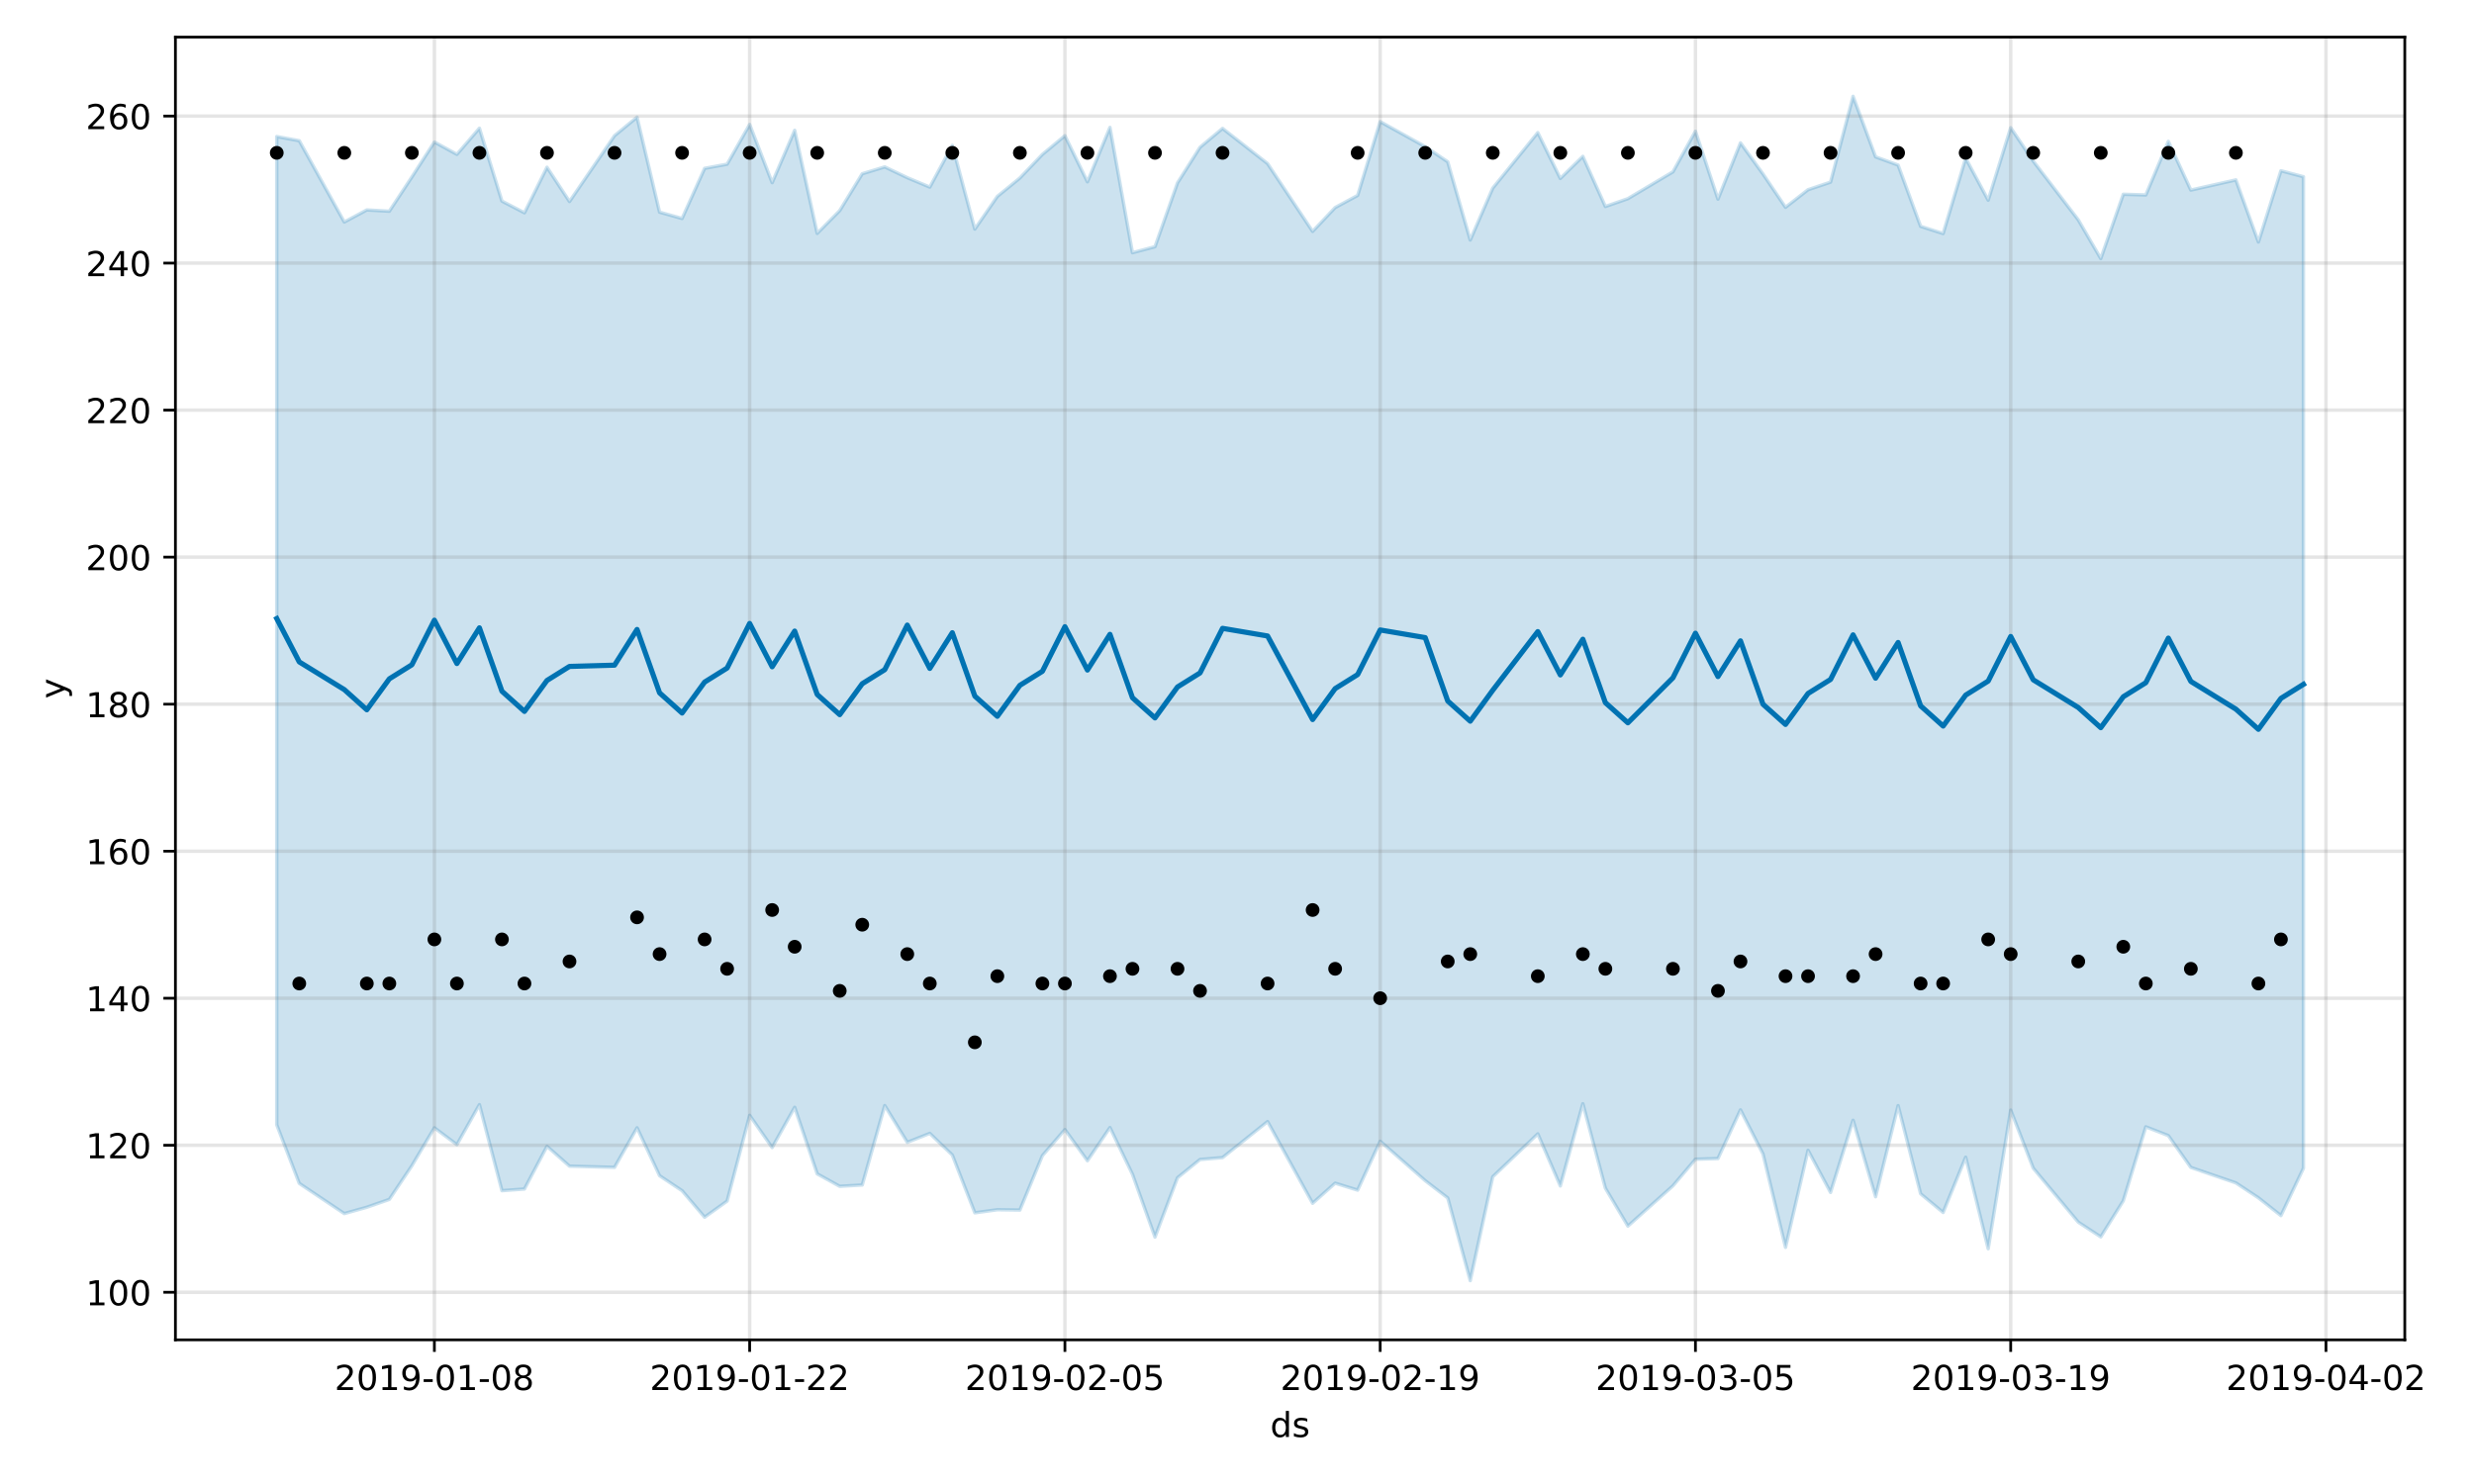 <?xml version="1.0" encoding="utf-8" standalone="no"?>
<!DOCTYPE svg PUBLIC "-//W3C//DTD SVG 1.1//EN"
  "http://www.w3.org/Graphics/SVG/1.1/DTD/svg11.dtd">
<!-- Created with matplotlib (https://matplotlib.org/) -->
<svg height="432pt" version="1.1" viewBox="0 0 720 432" width="720pt" xmlns="http://www.w3.org/2000/svg" xmlns:xlink="http://www.w3.org/1999/xlink">
 <defs>
  <style type="text/css">
*{stroke-linecap:butt;stroke-linejoin:round;}
  </style>
 </defs>
 <g id="figure_1">
  <g id="patch_1">
   <path d="M 0 432 
L 720 432 
L 720 0 
L 0 0 
z
" style="fill:#ffffff;"/>
  </g>
  <g id="axes_1">
   <g id="patch_2">
    <path d="M 51.05 390.04 
L 699.857 390.04 
L 699.857 10.8 
L 51.05 10.8 
z
" style="fill:#ffffff;"/>
   </g>
   <g id="PolyCollection_1">
    <defs>
     <path d="M 80.541 -392.25 
L 80.541 -104.558 
L 87.095 -87.508 
L 100.202 -78.717 
L 106.756 -80.561 
L 113.309 -82.845 
L 119.863 -92.637 
L 126.417 -103.695 
L 132.97 -98.786 
L 139.524 -110.434 
L 146.077 -85.386 
L 152.631 -85.875 
L 159.185 -98.307 
L 165.738 -92.524 
L 178.845 -92.17 
L 185.399 -103.686 
L 191.953 -89.743 
L 198.506 -85.38 
L 205.06 -77.656 
L 211.613 -82.362 
L 218.167 -107.324 
L 224.721 -97.937 
L 231.274 -109.659 
L 237.828 -90.279 
L 244.381 -86.653 
L 250.935 -87.038 
L 257.489 -110.169 
L 264.042 -99.465 
L 270.596 -102.063 
L 277.15 -95.757 
L 283.703 -78.939 
L 290.257 -79.838 
L 296.81 -79.742 
L 303.364 -95.58 
L 309.918 -103.18 
L 316.471 -94.104 
L 323.025 -103.757 
L 329.578 -90.155 
L 336.132 -71.87 
L 342.686 -89.155 
L 349.239 -94.461 
L 355.793 -95.008 
L 368.9 -105.5 
L 382.007 -81.718 
L 388.561 -87.572 
L 395.114 -85.546 
L 401.668 -99.788 
L 414.775 -88.306 
L 421.329 -83.269 
L 427.883 -59.198 
L 434.436 -89.438 
L 447.543 -101.923 
L 454.097 -86.763 
L 460.651 -110.693 
L 467.204 -86.122 
L 473.758 -75.071 
L 486.865 -86.795 
L 493.419 -94.541 
L 499.972 -94.741 
L 506.526 -108.913 
L 513.079 -96.069 
L 519.633 -68.885 
L 526.187 -97.146 
L 532.74 -84.875 
L 539.294 -105.887 
L 545.847 -83.618 
L 552.401 -110.155 
L 558.955 -84.483 
L 565.508 -79.039 
L 572.062 -95.133 
L 578.616 -68.481 
L 585.169 -108.851 
L 591.723 -91.945 
L 604.83 -76.22 
L 611.384 -71.932 
L 617.937 -82.442 
L 624.491 -103.974 
L 631.044 -101.416 
L 637.598 -92.147 
L 650.705 -87.652 
L 657.259 -83.317 
L 663.812 -78.126 
L 670.366 -91.921 
L 670.366 -380.555 
L 670.366 -380.555 
L 663.812 -382.296 
L 657.259 -361.547 
L 650.705 -379.631 
L 637.598 -376.67 
L 631.044 -390.847 
L 624.491 -375.251 
L 617.937 -375.451 
L 611.384 -356.724 
L 604.83 -368.009 
L 591.723 -385.125 
L 585.169 -394.826 
L 578.616 -373.719 
L 572.062 -385.98 
L 565.508 -364.015 
L 558.955 -366.117 
L 552.401 -383.945 
L 545.847 -386.334 
L 539.294 -403.962 
L 532.74 -378.982 
L 526.187 -376.777 
L 519.633 -371.656 
L 513.079 -381.356 
L 506.526 -390.41 
L 499.972 -374.029 
L 493.419 -393.792 
L 486.865 -381.971 
L 473.758 -374.174 
L 467.204 -371.89 
L 460.651 -386.482 
L 454.097 -380.046 
L 447.543 -393.399 
L 434.436 -377.239 
L 427.883 -362.13 
L 421.329 -384.894 
L 414.775 -389.32 
L 401.668 -396.592 
L 395.114 -375.115 
L 388.561 -371.576 
L 382.007 -364.638 
L 368.9 -384.376 
L 355.793 -394.62 
L 349.239 -389.129 
L 342.686 -378.759 
L 336.132 -360.188 
L 329.578 -358.436 
L 323.025 -394.912 
L 316.471 -379.076 
L 309.918 -392.498 
L 303.364 -387.048 
L 296.81 -380.181 
L 290.257 -374.826 
L 283.703 -365.308 
L 277.15 -389.685 
L 270.596 -377.538 
L 264.042 -380.287 
L 257.489 -383.415 
L 250.935 -381.422 
L 244.381 -370.693 
L 237.828 -364.063 
L 231.274 -394.067 
L 224.721 -378.825 
L 218.167 -395.774 
L 211.613 -384.207 
L 205.06 -382.994 
L 198.506 -368.396 
L 191.953 -370.249 
L 185.399 -397.894 
L 178.845 -392.495 
L 165.738 -373.335 
L 159.185 -383.313 
L 152.631 -370.055 
L 146.077 -373.467 
L 139.524 -394.681 
L 132.97 -387.071 
L 126.417 -390.659 
L 119.863 -380.471 
L 113.309 -370.515 
L 106.756 -370.889 
L 100.202 -367.374 
L 87.095 -391.033 
L 80.541 -392.25 
z
" id="m2e7956c6db" style="stroke:#0072b2;stroke-opacity:0.2;"/>
    </defs>
    <g clip-path="url(#p6e1a6784f2)">
     <use style="fill:#0072b2;fill-opacity:0.2;stroke:#0072b2;stroke-opacity:0.2;" x="0" xlink:href="#m2e7956c6db" y="432"/>
    </g>
   </g>
   <g id="matplotlib.axis_1">
    <g id="xtick_1">
     <g id="line2d_1">
      <path clip-path="url(#p6e1a6784f2)" d="M 126.417 390.04 
L 126.417 10.8 
" style="fill:none;stroke:#808080;stroke-linecap:square;stroke-opacity:0.2;"/>
     </g>
     <g id="line2d_2">
      <defs>
       <path d="M 0 0 
L 0 3.5 
" id="m2650e63912" style="stroke:#000000;stroke-width:0.8;"/>
      </defs>
      <g>
       <use style="stroke:#000000;stroke-width:0.8;" x="126.417" xlink:href="#m2650e63912" y="390.04"/>
      </g>
     </g>
     <g id="text_1">
      <!-- 2019-01-08 -->
      <defs>
       <path d="M 19.188 8.297 
L 53.609 8.297 
L 53.609 0 
L 7.328 0 
L 7.328 8.297 
Q 12.938 14.109 22.625 23.891 
Q 32.328 33.688 34.812 36.531 
Q 39.547 41.844 41.422 45.531 
Q 43.312 49.219 43.312 52.781 
Q 43.312 58.594 39.234 62.25 
Q 35.156 65.922 28.609 65.922 
Q 23.969 65.922 18.812 64.312 
Q 13.672 62.703 7.812 59.422 
L 7.812 69.391 
Q 13.766 71.781 18.938 73 
Q 24.125 74.219 28.422 74.219 
Q 39.75 74.219 46.484 68.547 
Q 53.219 62.891 53.219 53.422 
Q 53.219 48.922 51.531 44.891 
Q 49.859 40.875 45.406 35.406 
Q 44.188 33.984 37.641 27.219 
Q 31.109 20.453 19.188 8.297 
z
" id="DejaVuSans-50"/>
       <path d="M 31.781 66.406 
Q 24.172 66.406 20.328 58.906 
Q 16.5 51.422 16.5 36.375 
Q 16.5 21.391 20.328 13.891 
Q 24.172 6.391 31.781 6.391 
Q 39.453 6.391 43.281 13.891 
Q 47.125 21.391 47.125 36.375 
Q 47.125 51.422 43.281 58.906 
Q 39.453 66.406 31.781 66.406 
z
M 31.781 74.219 
Q 44.047 74.219 50.516 64.516 
Q 56.984 54.828 56.984 36.375 
Q 56.984 17.969 50.516 8.266 
Q 44.047 -1.422 31.781 -1.422 
Q 19.531 -1.422 13.062 8.266 
Q 6.594 17.969 6.594 36.375 
Q 6.594 54.828 13.062 64.516 
Q 19.531 74.219 31.781 74.219 
z
" id="DejaVuSans-48"/>
       <path d="M 12.406 8.297 
L 28.516 8.297 
L 28.516 63.922 
L 10.984 60.406 
L 10.984 69.391 
L 28.422 72.906 
L 38.281 72.906 
L 38.281 8.297 
L 54.391 8.297 
L 54.391 0 
L 12.406 0 
z
" id="DejaVuSans-49"/>
       <path d="M 10.984 1.516 
L 10.984 10.5 
Q 14.703 8.734 18.5 7.812 
Q 22.312 6.891 25.984 6.891 
Q 35.75 6.891 40.891 13.453 
Q 46.047 20.016 46.781 33.406 
Q 43.953 29.203 39.594 26.953 
Q 35.25 24.703 29.984 24.703 
Q 19.047 24.703 12.672 31.312 
Q 6.297 37.938 6.297 49.422 
Q 6.297 60.641 12.938 67.422 
Q 19.578 74.219 30.609 74.219 
Q 43.266 74.219 49.922 64.516 
Q 56.594 54.828 56.594 36.375 
Q 56.594 19.141 48.406 8.859 
Q 40.234 -1.422 26.422 -1.422 
Q 22.703 -1.422 18.891 -0.688 
Q 15.094 0.047 10.984 1.516 
z
M 30.609 32.422 
Q 37.25 32.422 41.125 36.953 
Q 45.016 41.5 45.016 49.422 
Q 45.016 57.281 41.125 61.844 
Q 37.25 66.406 30.609 66.406 
Q 23.969 66.406 20.094 61.844 
Q 16.219 57.281 16.219 49.422 
Q 16.219 41.5 20.094 36.953 
Q 23.969 32.422 30.609 32.422 
z
" id="DejaVuSans-57"/>
       <path d="M 4.891 31.391 
L 31.203 31.391 
L 31.203 23.391 
L 4.891 23.391 
z
" id="DejaVuSans-45"/>
       <path d="M 31.781 34.625 
Q 24.75 34.625 20.719 30.859 
Q 16.703 27.094 16.703 20.516 
Q 16.703 13.922 20.719 10.156 
Q 24.75 6.391 31.781 6.391 
Q 38.812 6.391 42.859 10.172 
Q 46.922 13.969 46.922 20.516 
Q 46.922 27.094 42.891 30.859 
Q 38.875 34.625 31.781 34.625 
z
M 21.922 38.812 
Q 15.578 40.375 12.031 44.719 
Q 8.5 49.078 8.5 55.328 
Q 8.5 64.062 14.719 69.141 
Q 20.953 74.219 31.781 74.219 
Q 42.672 74.219 48.875 69.141 
Q 55.078 64.062 55.078 55.328 
Q 55.078 49.078 51.531 44.719 
Q 48 40.375 41.703 38.812 
Q 48.828 37.156 52.797 32.312 
Q 56.781 27.484 56.781 20.516 
Q 56.781 9.906 50.312 4.234 
Q 43.844 -1.422 31.781 -1.422 
Q 19.734 -1.422 13.25 4.234 
Q 6.781 9.906 6.781 20.516 
Q 6.781 27.484 10.781 32.312 
Q 14.797 37.156 21.922 38.812 
z
M 18.312 54.391 
Q 18.312 48.734 21.844 45.562 
Q 25.391 42.391 31.781 42.391 
Q 38.141 42.391 41.719 45.562 
Q 45.312 48.734 45.312 54.391 
Q 45.312 60.062 41.719 63.234 
Q 38.141 66.406 31.781 66.406 
Q 25.391 66.406 21.844 63.234 
Q 18.312 60.062 18.312 54.391 
z
" id="DejaVuSans-56"/>
      </defs>
      <g transform="translate(97.359 404.638)scale(0.1 -0.1)">
       <use xlink:href="#DejaVuSans-50"/>
       <use x="63.623" xlink:href="#DejaVuSans-48"/>
       <use x="127.246" xlink:href="#DejaVuSans-49"/>
       <use x="190.869" xlink:href="#DejaVuSans-57"/>
       <use x="254.492" xlink:href="#DejaVuSans-45"/>
       <use x="290.576" xlink:href="#DejaVuSans-48"/>
       <use x="354.199" xlink:href="#DejaVuSans-49"/>
       <use x="417.822" xlink:href="#DejaVuSans-45"/>
       <use x="453.906" xlink:href="#DejaVuSans-48"/>
       <use x="517.529" xlink:href="#DejaVuSans-56"/>
      </g>
     </g>
    </g>
    <g id="xtick_2">
     <g id="line2d_3">
      <path clip-path="url(#p6e1a6784f2)" d="M 218.167 390.04 
L 218.167 10.8 
" style="fill:none;stroke:#808080;stroke-linecap:square;stroke-opacity:0.2;"/>
     </g>
     <g id="line2d_4">
      <g>
       <use style="stroke:#000000;stroke-width:0.8;" x="218.167" xlink:href="#m2650e63912" y="390.04"/>
      </g>
     </g>
     <g id="text_2">
      <!-- 2019-01-22 -->
      <g transform="translate(189.109 404.638)scale(0.1 -0.1)">
       <use xlink:href="#DejaVuSans-50"/>
       <use x="63.623" xlink:href="#DejaVuSans-48"/>
       <use x="127.246" xlink:href="#DejaVuSans-49"/>
       <use x="190.869" xlink:href="#DejaVuSans-57"/>
       <use x="254.492" xlink:href="#DejaVuSans-45"/>
       <use x="290.576" xlink:href="#DejaVuSans-48"/>
       <use x="354.199" xlink:href="#DejaVuSans-49"/>
       <use x="417.822" xlink:href="#DejaVuSans-45"/>
       <use x="453.906" xlink:href="#DejaVuSans-50"/>
       <use x="517.529" xlink:href="#DejaVuSans-50"/>
      </g>
     </g>
    </g>
    <g id="xtick_3">
     <g id="line2d_5">
      <path clip-path="url(#p6e1a6784f2)" d="M 309.918 390.04 
L 309.918 10.8 
" style="fill:none;stroke:#808080;stroke-linecap:square;stroke-opacity:0.2;"/>
     </g>
     <g id="line2d_6">
      <g>
       <use style="stroke:#000000;stroke-width:0.8;" x="309.918" xlink:href="#m2650e63912" y="390.04"/>
      </g>
     </g>
     <g id="text_3">
      <!-- 2019-02-05 -->
      <defs>
       <path d="M 10.797 72.906 
L 49.516 72.906 
L 49.516 64.594 
L 19.828 64.594 
L 19.828 46.734 
Q 21.969 47.469 24.109 47.828 
Q 26.266 48.188 28.422 48.188 
Q 40.625 48.188 47.75 41.5 
Q 54.891 34.812 54.891 23.391 
Q 54.891 11.625 47.562 5.094 
Q 40.234 -1.422 26.906 -1.422 
Q 22.312 -1.422 17.547 -0.641 
Q 12.797 0.141 7.719 1.703 
L 7.719 11.625 
Q 12.109 9.234 16.797 8.062 
Q 21.484 6.891 26.703 6.891 
Q 35.156 6.891 40.078 11.328 
Q 45.016 15.766 45.016 23.391 
Q 45.016 31 40.078 35.438 
Q 35.156 39.891 26.703 39.891 
Q 22.75 39.891 18.812 39.016 
Q 14.891 38.141 10.797 36.281 
z
" id="DejaVuSans-53"/>
      </defs>
      <g transform="translate(280.86 404.638)scale(0.1 -0.1)">
       <use xlink:href="#DejaVuSans-50"/>
       <use x="63.623" xlink:href="#DejaVuSans-48"/>
       <use x="127.246" xlink:href="#DejaVuSans-49"/>
       <use x="190.869" xlink:href="#DejaVuSans-57"/>
       <use x="254.492" xlink:href="#DejaVuSans-45"/>
       <use x="290.576" xlink:href="#DejaVuSans-48"/>
       <use x="354.199" xlink:href="#DejaVuSans-50"/>
       <use x="417.822" xlink:href="#DejaVuSans-45"/>
       <use x="453.906" xlink:href="#DejaVuSans-48"/>
       <use x="517.529" xlink:href="#DejaVuSans-53"/>
      </g>
     </g>
    </g>
    <g id="xtick_4">
     <g id="line2d_7">
      <path clip-path="url(#p6e1a6784f2)" d="M 401.668 390.04 
L 401.668 10.8 
" style="fill:none;stroke:#808080;stroke-linecap:square;stroke-opacity:0.2;"/>
     </g>
     <g id="line2d_8">
      <g>
       <use style="stroke:#000000;stroke-width:0.8;" x="401.668" xlink:href="#m2650e63912" y="390.04"/>
      </g>
     </g>
     <g id="text_4">
      <!-- 2019-02-19 -->
      <g transform="translate(372.61 404.638)scale(0.1 -0.1)">
       <use xlink:href="#DejaVuSans-50"/>
       <use x="63.623" xlink:href="#DejaVuSans-48"/>
       <use x="127.246" xlink:href="#DejaVuSans-49"/>
       <use x="190.869" xlink:href="#DejaVuSans-57"/>
       <use x="254.492" xlink:href="#DejaVuSans-45"/>
       <use x="290.576" xlink:href="#DejaVuSans-48"/>
       <use x="354.199" xlink:href="#DejaVuSans-50"/>
       <use x="417.822" xlink:href="#DejaVuSans-45"/>
       <use x="453.906" xlink:href="#DejaVuSans-49"/>
       <use x="517.529" xlink:href="#DejaVuSans-57"/>
      </g>
     </g>
    </g>
    <g id="xtick_5">
     <g id="line2d_9">
      <path clip-path="url(#p6e1a6784f2)" d="M 493.419 390.04 
L 493.419 10.8 
" style="fill:none;stroke:#808080;stroke-linecap:square;stroke-opacity:0.2;"/>
     </g>
     <g id="line2d_10">
      <g>
       <use style="stroke:#000000;stroke-width:0.8;" x="493.419" xlink:href="#m2650e63912" y="390.04"/>
      </g>
     </g>
     <g id="text_5">
      <!-- 2019-03-05 -->
      <defs>
       <path d="M 40.578 39.312 
Q 47.656 37.797 51.625 33 
Q 55.609 28.219 55.609 21.188 
Q 55.609 10.406 48.188 4.484 
Q 40.766 -1.422 27.094 -1.422 
Q 22.516 -1.422 17.656 -0.516 
Q 12.797 0.391 7.625 2.203 
L 7.625 11.719 
Q 11.719 9.328 16.594 8.109 
Q 21.484 6.891 26.812 6.891 
Q 36.078 6.891 40.938 10.547 
Q 45.797 14.203 45.797 21.188 
Q 45.797 27.641 41.281 31.266 
Q 36.766 34.906 28.719 34.906 
L 20.219 34.906 
L 20.219 43.016 
L 29.109 43.016 
Q 36.375 43.016 40.234 45.922 
Q 44.094 48.828 44.094 54.297 
Q 44.094 59.906 40.109 62.906 
Q 36.141 65.922 28.719 65.922 
Q 24.656 65.922 20.016 65.031 
Q 15.375 64.156 9.812 62.312 
L 9.812 71.094 
Q 15.438 72.656 20.344 73.438 
Q 25.25 74.219 29.594 74.219 
Q 40.828 74.219 47.359 69.109 
Q 53.906 64.016 53.906 55.328 
Q 53.906 49.266 50.438 45.094 
Q 46.969 40.922 40.578 39.312 
z
" id="DejaVuSans-51"/>
      </defs>
      <g transform="translate(464.361 404.638)scale(0.1 -0.1)">
       <use xlink:href="#DejaVuSans-50"/>
       <use x="63.623" xlink:href="#DejaVuSans-48"/>
       <use x="127.246" xlink:href="#DejaVuSans-49"/>
       <use x="190.869" xlink:href="#DejaVuSans-57"/>
       <use x="254.492" xlink:href="#DejaVuSans-45"/>
       <use x="290.576" xlink:href="#DejaVuSans-48"/>
       <use x="354.199" xlink:href="#DejaVuSans-51"/>
       <use x="417.822" xlink:href="#DejaVuSans-45"/>
       <use x="453.906" xlink:href="#DejaVuSans-48"/>
       <use x="517.529" xlink:href="#DejaVuSans-53"/>
      </g>
     </g>
    </g>
    <g id="xtick_6">
     <g id="line2d_11">
      <path clip-path="url(#p6e1a6784f2)" d="M 585.169 390.04 
L 585.169 10.8 
" style="fill:none;stroke:#808080;stroke-linecap:square;stroke-opacity:0.2;"/>
     </g>
     <g id="line2d_12">
      <g>
       <use style="stroke:#000000;stroke-width:0.8;" x="585.169" xlink:href="#m2650e63912" y="390.04"/>
      </g>
     </g>
     <g id="text_6">
      <!-- 2019-03-19 -->
      <g transform="translate(556.111 404.638)scale(0.1 -0.1)">
       <use xlink:href="#DejaVuSans-50"/>
       <use x="63.623" xlink:href="#DejaVuSans-48"/>
       <use x="127.246" xlink:href="#DejaVuSans-49"/>
       <use x="190.869" xlink:href="#DejaVuSans-57"/>
       <use x="254.492" xlink:href="#DejaVuSans-45"/>
       <use x="290.576" xlink:href="#DejaVuSans-48"/>
       <use x="354.199" xlink:href="#DejaVuSans-51"/>
       <use x="417.822" xlink:href="#DejaVuSans-45"/>
       <use x="453.906" xlink:href="#DejaVuSans-49"/>
       <use x="517.529" xlink:href="#DejaVuSans-57"/>
      </g>
     </g>
    </g>
    <g id="xtick_7">
     <g id="line2d_13">
      <path clip-path="url(#p6e1a6784f2)" d="M 676.92 390.04 
L 676.92 10.8 
" style="fill:none;stroke:#808080;stroke-linecap:square;stroke-opacity:0.2;"/>
     </g>
     <g id="line2d_14">
      <g>
       <use style="stroke:#000000;stroke-width:0.8;" x="676.92" xlink:href="#m2650e63912" y="390.04"/>
      </g>
     </g>
     <g id="text_7">
      <!-- 2019-04-02 -->
      <defs>
       <path d="M 37.797 64.312 
L 12.891 25.391 
L 37.797 25.391 
z
M 35.203 72.906 
L 47.609 72.906 
L 47.609 25.391 
L 58.016 25.391 
L 58.016 17.188 
L 47.609 17.188 
L 47.609 0 
L 37.797 0 
L 37.797 17.188 
L 4.891 17.188 
L 4.891 26.703 
z
" id="DejaVuSans-52"/>
      </defs>
      <g transform="translate(647.862 404.638)scale(0.1 -0.1)">
       <use xlink:href="#DejaVuSans-50"/>
       <use x="63.623" xlink:href="#DejaVuSans-48"/>
       <use x="127.246" xlink:href="#DejaVuSans-49"/>
       <use x="190.869" xlink:href="#DejaVuSans-57"/>
       <use x="254.492" xlink:href="#DejaVuSans-45"/>
       <use x="290.576" xlink:href="#DejaVuSans-48"/>
       <use x="354.199" xlink:href="#DejaVuSans-52"/>
       <use x="417.822" xlink:href="#DejaVuSans-45"/>
       <use x="453.906" xlink:href="#DejaVuSans-48"/>
       <use x="517.529" xlink:href="#DejaVuSans-50"/>
      </g>
     </g>
    </g>
    <g id="text_8">
     <!-- ds -->
     <defs>
      <path d="M 45.406 46.391 
L 45.406 75.984 
L 54.391 75.984 
L 54.391 0 
L 45.406 0 
L 45.406 8.203 
Q 42.578 3.328 38.25 0.953 
Q 33.938 -1.422 27.875 -1.422 
Q 17.969 -1.422 11.734 6.484 
Q 5.516 14.406 5.516 27.297 
Q 5.516 40.188 11.734 48.094 
Q 17.969 56 27.875 56 
Q 33.938 56 38.25 53.625 
Q 42.578 51.266 45.406 46.391 
z
M 14.797 27.297 
Q 14.797 17.391 18.875 11.75 
Q 22.953 6.109 30.078 6.109 
Q 37.203 6.109 41.297 11.75 
Q 45.406 17.391 45.406 27.297 
Q 45.406 37.203 41.297 42.844 
Q 37.203 48.484 30.078 48.484 
Q 22.953 48.484 18.875 42.844 
Q 14.797 37.203 14.797 27.297 
z
" id="DejaVuSans-100"/>
      <path d="M 44.281 53.078 
L 44.281 44.578 
Q 40.484 46.531 36.375 47.5 
Q 32.281 48.484 27.875 48.484 
Q 21.188 48.484 17.844 46.438 
Q 14.5 44.391 14.5 40.281 
Q 14.5 37.156 16.891 35.375 
Q 19.281 33.594 26.516 31.984 
L 29.594 31.297 
Q 39.156 29.25 43.188 25.516 
Q 47.219 21.781 47.219 15.094 
Q 47.219 7.469 41.188 3.016 
Q 35.156 -1.422 24.609 -1.422 
Q 20.219 -1.422 15.453 -0.562 
Q 10.688 0.297 5.422 2 
L 5.422 11.281 
Q 10.406 8.688 15.234 7.391 
Q 20.062 6.109 24.812 6.109 
Q 31.156 6.109 34.562 8.281 
Q 37.984 10.453 37.984 14.406 
Q 37.984 18.062 35.516 20.016 
Q 33.062 21.969 24.703 23.781 
L 21.578 24.516 
Q 13.234 26.266 9.516 29.906 
Q 5.812 33.547 5.812 39.891 
Q 5.812 47.609 11.281 51.797 
Q 16.75 56 26.812 56 
Q 31.781 56 36.172 55.266 
Q 40.578 54.547 44.281 53.078 
z
" id="DejaVuSans-115"/>
     </defs>
     <g transform="translate(369.675 418.317)scale(0.1 -0.1)">
      <use xlink:href="#DejaVuSans-100"/>
      <use x="63.477" xlink:href="#DejaVuSans-115"/>
     </g>
    </g>
   </g>
   <g id="matplotlib.axis_2">
    <g id="ytick_1">
     <g id="line2d_15">
      <path clip-path="url(#p6e1a6784f2)" d="M 51.05 376.183 
L 699.857 376.183 
" style="fill:none;stroke:#808080;stroke-linecap:square;stroke-opacity:0.2;"/>
     </g>
     <g id="line2d_16">
      <defs>
       <path d="M 0 0 
L -3.5 0 
" id="m31b9a3c773" style="stroke:#000000;stroke-width:0.8;"/>
      </defs>
      <g>
       <use style="stroke:#000000;stroke-width:0.8;" x="51.05" xlink:href="#m31b9a3c773" y="376.183"/>
      </g>
     </g>
     <g id="text_9">
      <!-- 100 -->
      <g transform="translate(24.962 379.982)scale(0.1 -0.1)">
       <use xlink:href="#DejaVuSans-49"/>
       <use x="63.623" xlink:href="#DejaVuSans-48"/>
       <use x="127.246" xlink:href="#DejaVuSans-48"/>
      </g>
     </g>
    </g>
    <g id="ytick_2">
     <g id="line2d_17">
      <path clip-path="url(#p6e1a6784f2)" d="M 51.05 333.384 
L 699.857 333.384 
" style="fill:none;stroke:#808080;stroke-linecap:square;stroke-opacity:0.2;"/>
     </g>
     <g id="line2d_18">
      <g>
       <use style="stroke:#000000;stroke-width:0.8;" x="51.05" xlink:href="#m31b9a3c773" y="333.384"/>
      </g>
     </g>
     <g id="text_10">
      <!-- 120 -->
      <g transform="translate(24.962 337.183)scale(0.1 -0.1)">
       <use xlink:href="#DejaVuSans-49"/>
       <use x="63.623" xlink:href="#DejaVuSans-50"/>
       <use x="127.246" xlink:href="#DejaVuSans-48"/>
      </g>
     </g>
    </g>
    <g id="ytick_3">
     <g id="line2d_19">
      <path clip-path="url(#p6e1a6784f2)" d="M 51.05 290.585 
L 699.857 290.585 
" style="fill:none;stroke:#808080;stroke-linecap:square;stroke-opacity:0.2;"/>
     </g>
     <g id="line2d_20">
      <g>
       <use style="stroke:#000000;stroke-width:0.8;" x="51.05" xlink:href="#m31b9a3c773" y="290.585"/>
      </g>
     </g>
     <g id="text_11">
      <!-- 140 -->
      <g transform="translate(24.962 294.385)scale(0.1 -0.1)">
       <use xlink:href="#DejaVuSans-49"/>
       <use x="63.623" xlink:href="#DejaVuSans-52"/>
       <use x="127.246" xlink:href="#DejaVuSans-48"/>
      </g>
     </g>
    </g>
    <g id="ytick_4">
     <g id="line2d_21">
      <path clip-path="url(#p6e1a6784f2)" d="M 51.05 247.787 
L 699.857 247.787 
" style="fill:none;stroke:#808080;stroke-linecap:square;stroke-opacity:0.2;"/>
     </g>
     <g id="line2d_22">
      <g>
       <use style="stroke:#000000;stroke-width:0.8;" x="51.05" xlink:href="#m31b9a3c773" y="247.787"/>
      </g>
     </g>
     <g id="text_12">
      <!-- 160 -->
      <defs>
       <path d="M 33.016 40.375 
Q 26.375 40.375 22.484 35.828 
Q 18.609 31.297 18.609 23.391 
Q 18.609 15.531 22.484 10.953 
Q 26.375 6.391 33.016 6.391 
Q 39.656 6.391 43.531 10.953 
Q 47.406 15.531 47.406 23.391 
Q 47.406 31.297 43.531 35.828 
Q 39.656 40.375 33.016 40.375 
z
M 52.594 71.297 
L 52.594 62.312 
Q 48.875 64.062 45.094 64.984 
Q 41.312 65.922 37.594 65.922 
Q 27.828 65.922 22.672 59.328 
Q 17.531 52.734 16.797 39.406 
Q 19.672 43.656 24.016 45.922 
Q 28.375 48.188 33.594 48.188 
Q 44.578 48.188 50.953 41.516 
Q 57.328 34.859 57.328 23.391 
Q 57.328 12.156 50.688 5.359 
Q 44.047 -1.422 33.016 -1.422 
Q 20.359 -1.422 13.672 8.266 
Q 6.984 17.969 6.984 36.375 
Q 6.984 53.656 15.188 63.938 
Q 23.391 74.219 37.203 74.219 
Q 40.922 74.219 44.703 73.484 
Q 48.484 72.75 52.594 71.297 
z
" id="DejaVuSans-54"/>
      </defs>
      <g transform="translate(24.962 251.586)scale(0.1 -0.1)">
       <use xlink:href="#DejaVuSans-49"/>
       <use x="63.623" xlink:href="#DejaVuSans-54"/>
       <use x="127.246" xlink:href="#DejaVuSans-48"/>
      </g>
     </g>
    </g>
    <g id="ytick_5">
     <g id="line2d_23">
      <path clip-path="url(#p6e1a6784f2)" d="M 51.05 204.988 
L 699.857 204.988 
" style="fill:none;stroke:#808080;stroke-linecap:square;stroke-opacity:0.2;"/>
     </g>
     <g id="line2d_24">
      <g>
       <use style="stroke:#000000;stroke-width:0.8;" x="51.05" xlink:href="#m31b9a3c773" y="204.988"/>
      </g>
     </g>
     <g id="text_13">
      <!-- 180 -->
      <g transform="translate(24.962 208.787)scale(0.1 -0.1)">
       <use xlink:href="#DejaVuSans-49"/>
       <use x="63.623" xlink:href="#DejaVuSans-56"/>
       <use x="127.246" xlink:href="#DejaVuSans-48"/>
      </g>
     </g>
    </g>
    <g id="ytick_6">
     <g id="line2d_25">
      <path clip-path="url(#p6e1a6784f2)" d="M 51.05 162.189 
L 699.857 162.189 
" style="fill:none;stroke:#808080;stroke-linecap:square;stroke-opacity:0.2;"/>
     </g>
     <g id="line2d_26">
      <g>
       <use style="stroke:#000000;stroke-width:0.8;" x="51.05" xlink:href="#m31b9a3c773" y="162.189"/>
      </g>
     </g>
     <g id="text_14">
      <!-- 200 -->
      <g transform="translate(24.962 165.988)scale(0.1 -0.1)">
       <use xlink:href="#DejaVuSans-50"/>
       <use x="63.623" xlink:href="#DejaVuSans-48"/>
       <use x="127.246" xlink:href="#DejaVuSans-48"/>
      </g>
     </g>
    </g>
    <g id="ytick_7">
     <g id="line2d_27">
      <path clip-path="url(#p6e1a6784f2)" d="M 51.05 119.391 
L 699.857 119.391 
" style="fill:none;stroke:#808080;stroke-linecap:square;stroke-opacity:0.2;"/>
     </g>
     <g id="line2d_28">
      <g>
       <use style="stroke:#000000;stroke-width:0.8;" x="51.05" xlink:href="#m31b9a3c773" y="119.391"/>
      </g>
     </g>
     <g id="text_15">
      <!-- 220 -->
      <g transform="translate(24.962 123.19)scale(0.1 -0.1)">
       <use xlink:href="#DejaVuSans-50"/>
       <use x="63.623" xlink:href="#DejaVuSans-50"/>
       <use x="127.246" xlink:href="#DejaVuSans-48"/>
      </g>
     </g>
    </g>
    <g id="ytick_8">
     <g id="line2d_29">
      <path clip-path="url(#p6e1a6784f2)" d="M 51.05 76.592 
L 699.857 76.592 
" style="fill:none;stroke:#808080;stroke-linecap:square;stroke-opacity:0.2;"/>
     </g>
     <g id="line2d_30">
      <g>
       <use style="stroke:#000000;stroke-width:0.8;" x="51.05" xlink:href="#m31b9a3c773" y="76.592"/>
      </g>
     </g>
     <g id="text_16">
      <!-- 240 -->
      <g transform="translate(24.962 80.391)scale(0.1 -0.1)">
       <use xlink:href="#DejaVuSans-50"/>
       <use x="63.623" xlink:href="#DejaVuSans-52"/>
       <use x="127.246" xlink:href="#DejaVuSans-48"/>
      </g>
     </g>
    </g>
    <g id="ytick_9">
     <g id="line2d_31">
      <path clip-path="url(#p6e1a6784f2)" d="M 51.05 33.793 
L 699.857 33.793 
" style="fill:none;stroke:#808080;stroke-linecap:square;stroke-opacity:0.2;"/>
     </g>
     <g id="line2d_32">
      <g>
       <use style="stroke:#000000;stroke-width:0.8;" x="51.05" xlink:href="#m31b9a3c773" y="33.793"/>
      </g>
     </g>
     <g id="text_17">
      <!-- 260 -->
      <g transform="translate(24.962 37.592)scale(0.1 -0.1)">
       <use xlink:href="#DejaVuSans-50"/>
       <use x="63.623" xlink:href="#DejaVuSans-54"/>
       <use x="127.246" xlink:href="#DejaVuSans-48"/>
      </g>
     </g>
    </g>
    <g id="text_18">
     <!-- y -->
     <defs>
      <path d="M 32.172 -5.078 
Q 28.375 -14.844 24.75 -17.812 
Q 21.141 -20.797 15.094 -20.797 
L 7.906 -20.797 
L 7.906 -13.281 
L 13.188 -13.281 
Q 16.891 -13.281 18.938 -11.516 
Q 21 -9.766 23.484 -3.219 
L 25.094 0.875 
L 2.984 54.688 
L 12.5 54.688 
L 29.594 11.922 
L 46.688 54.688 
L 56.203 54.688 
z
" id="DejaVuSans-121"/>
     </defs>
     <g transform="translate(18.883 203.379)rotate(-90)scale(0.1 -0.1)">
      <use xlink:href="#DejaVuSans-121"/>
     </g>
    </g>
   </g>
   <g id="line2d_33">
    <defs>
     <path d="M 0 1.5 
C 0.398 1.5 0.779 1.342 1.061 1.061 
C 1.342 0.779 1.5 0.398 1.5 0 
C 1.5 -0.398 1.342 -0.779 1.061 -1.061 
C 0.779 -1.342 0.398 -1.5 0 -1.5 
C -0.398 -1.5 -0.779 -1.342 -1.061 -1.061 
C -1.342 -0.779 -1.5 -0.398 -1.5 0 
C -1.5 0.398 -1.342 0.779 -1.061 1.061 
C -0.779 1.342 -0.398 1.5 0 1.5 
z
" id="md834b6da51" style="stroke:#000000;"/>
    </defs>
    <g clip-path="url(#p6e1a6784f2)">
     <use style="stroke:#000000;" x="80.541" xlink:href="#md834b6da51" y="44.493"/>
     <use style="stroke:#000000;" x="87.095" xlink:href="#md834b6da51" y="286.306"/>
     <use style="stroke:#000000;" x="100.202" xlink:href="#md834b6da51" y="44.493"/>
     <use style="stroke:#000000;" x="106.756" xlink:href="#md834b6da51" y="286.306"/>
     <use style="stroke:#000000;" x="113.309" xlink:href="#md834b6da51" y="286.306"/>
     <use style="stroke:#000000;" x="119.863" xlink:href="#md834b6da51" y="44.493"/>
     <use style="stroke:#000000;" x="126.417" xlink:href="#md834b6da51" y="273.466"/>
     <use style="stroke:#000000;" x="132.97" xlink:href="#md834b6da51" y="286.306"/>
     <use style="stroke:#000000;" x="139.524" xlink:href="#md834b6da51" y="44.493"/>
     <use style="stroke:#000000;" x="146.077" xlink:href="#md834b6da51" y="273.466"/>
     <use style="stroke:#000000;" x="152.631" xlink:href="#md834b6da51" y="286.306"/>
     <use style="stroke:#000000;" x="159.185" xlink:href="#md834b6da51" y="44.493"/>
     <use style="stroke:#000000;" x="165.738" xlink:href="#md834b6da51" y="279.886"/>
     <use style="stroke:#000000;" x="178.845" xlink:href="#md834b6da51" y="44.493"/>
     <use style="stroke:#000000;" x="185.399" xlink:href="#md834b6da51" y="267.046"/>
     <use style="stroke:#000000;" x="191.953" xlink:href="#md834b6da51" y="277.746"/>
     <use style="stroke:#000000;" x="198.506" xlink:href="#md834b6da51" y="44.493"/>
     <use style="stroke:#000000;" x="205.06" xlink:href="#md834b6da51" y="273.466"/>
     <use style="stroke:#000000;" x="211.613" xlink:href="#md834b6da51" y="282.026"/>
     <use style="stroke:#000000;" x="218.167" xlink:href="#md834b6da51" y="44.493"/>
     <use style="stroke:#000000;" x="224.721" xlink:href="#md834b6da51" y="264.906"/>
     <use style="stroke:#000000;" x="231.274" xlink:href="#md834b6da51" y="275.606"/>
     <use style="stroke:#000000;" x="237.828" xlink:href="#md834b6da51" y="44.493"/>
     <use style="stroke:#000000;" x="244.381" xlink:href="#md834b6da51" y="288.446"/>
     <use style="stroke:#000000;" x="250.935" xlink:href="#md834b6da51" y="269.186"/>
     <use style="stroke:#000000;" x="257.489" xlink:href="#md834b6da51" y="44.493"/>
     <use style="stroke:#000000;" x="264.042" xlink:href="#md834b6da51" y="277.746"/>
     <use style="stroke:#000000;" x="270.596" xlink:href="#md834b6da51" y="286.306"/>
     <use style="stroke:#000000;" x="277.15" xlink:href="#md834b6da51" y="44.493"/>
     <use style="stroke:#000000;" x="283.703" xlink:href="#md834b6da51" y="303.425"/>
     <use style="stroke:#000000;" x="290.257" xlink:href="#md834b6da51" y="284.166"/>
     <use style="stroke:#000000;" x="296.81" xlink:href="#md834b6da51" y="44.493"/>
     <use style="stroke:#000000;" x="303.364" xlink:href="#md834b6da51" y="286.306"/>
     <use style="stroke:#000000;" x="309.918" xlink:href="#md834b6da51" y="286.306"/>
     <use style="stroke:#000000;" x="316.471" xlink:href="#md834b6da51" y="44.493"/>
     <use style="stroke:#000000;" x="323.025" xlink:href="#md834b6da51" y="284.166"/>
     <use style="stroke:#000000;" x="329.578" xlink:href="#md834b6da51" y="282.026"/>
     <use style="stroke:#000000;" x="336.132" xlink:href="#md834b6da51" y="44.493"/>
     <use style="stroke:#000000;" x="342.686" xlink:href="#md834b6da51" y="282.026"/>
     <use style="stroke:#000000;" x="349.239" xlink:href="#md834b6da51" y="288.446"/>
     <use style="stroke:#000000;" x="355.793" xlink:href="#md834b6da51" y="44.493"/>
     <use style="stroke:#000000;" x="368.9" xlink:href="#md834b6da51" y="286.306"/>
     <use style="stroke:#000000;" x="382.007" xlink:href="#md834b6da51" y="264.906"/>
     <use style="stroke:#000000;" x="388.561" xlink:href="#md834b6da51" y="282.026"/>
     <use style="stroke:#000000;" x="395.114" xlink:href="#md834b6da51" y="44.493"/>
     <use style="stroke:#000000;" x="401.668" xlink:href="#md834b6da51" y="290.585"/>
     <use style="stroke:#000000;" x="414.775" xlink:href="#md834b6da51" y="44.493"/>
     <use style="stroke:#000000;" x="421.329" xlink:href="#md834b6da51" y="279.886"/>
     <use style="stroke:#000000;" x="427.883" xlink:href="#md834b6da51" y="277.746"/>
     <use style="stroke:#000000;" x="434.436" xlink:href="#md834b6da51" y="44.493"/>
     <use style="stroke:#000000;" x="447.543" xlink:href="#md834b6da51" y="284.166"/>
     <use style="stroke:#000000;" x="454.097" xlink:href="#md834b6da51" y="44.493"/>
     <use style="stroke:#000000;" x="460.651" xlink:href="#md834b6da51" y="277.746"/>
     <use style="stroke:#000000;" x="467.204" xlink:href="#md834b6da51" y="282.026"/>
     <use style="stroke:#000000;" x="473.758" xlink:href="#md834b6da51" y="44.493"/>
     <use style="stroke:#000000;" x="486.865" xlink:href="#md834b6da51" y="282.026"/>
     <use style="stroke:#000000;" x="493.419" xlink:href="#md834b6da51" y="44.493"/>
     <use style="stroke:#000000;" x="499.972" xlink:href="#md834b6da51" y="288.446"/>
     <use style="stroke:#000000;" x="506.526" xlink:href="#md834b6da51" y="279.886"/>
     <use style="stroke:#000000;" x="513.079" xlink:href="#md834b6da51" y="44.493"/>
     <use style="stroke:#000000;" x="519.633" xlink:href="#md834b6da51" y="284.166"/>
     <use style="stroke:#000000;" x="526.187" xlink:href="#md834b6da51" y="284.166"/>
     <use style="stroke:#000000;" x="532.74" xlink:href="#md834b6da51" y="44.493"/>
     <use style="stroke:#000000;" x="539.294" xlink:href="#md834b6da51" y="284.166"/>
     <use style="stroke:#000000;" x="545.847" xlink:href="#md834b6da51" y="277.746"/>
     <use style="stroke:#000000;" x="552.401" xlink:href="#md834b6da51" y="44.493"/>
     <use style="stroke:#000000;" x="558.955" xlink:href="#md834b6da51" y="286.306"/>
     <use style="stroke:#000000;" x="565.508" xlink:href="#md834b6da51" y="286.306"/>
     <use style="stroke:#000000;" x="572.062" xlink:href="#md834b6da51" y="44.493"/>
     <use style="stroke:#000000;" x="578.616" xlink:href="#md834b6da51" y="273.466"/>
     <use style="stroke:#000000;" x="585.169" xlink:href="#md834b6da51" y="277.746"/>
     <use style="stroke:#000000;" x="591.723" xlink:href="#md834b6da51" y="44.493"/>
     <use style="stroke:#000000;" x="604.83" xlink:href="#md834b6da51" y="279.886"/>
     <use style="stroke:#000000;" x="611.384" xlink:href="#md834b6da51" y="44.493"/>
     <use style="stroke:#000000;" x="617.937" xlink:href="#md834b6da51" y="275.606"/>
     <use style="stroke:#000000;" x="624.491" xlink:href="#md834b6da51" y="286.306"/>
     <use style="stroke:#000000;" x="631.044" xlink:href="#md834b6da51" y="44.493"/>
     <use style="stroke:#000000;" x="637.598" xlink:href="#md834b6da51" y="282.026"/>
     <use style="stroke:#000000;" x="650.705" xlink:href="#md834b6da51" y="44.493"/>
     <use style="stroke:#000000;" x="657.259" xlink:href="#md834b6da51" y="286.306"/>
     <use style="stroke:#000000;" x="663.812" xlink:href="#md834b6da51" y="273.466"/>
    </g>
   </g>
   <g id="line2d_34">
    <path clip-path="url(#p6e1a6784f2)" d="M 80.541 180.073 
L 87.095 192.684 
L 100.202 200.747 
L 106.756 206.619 
L 113.309 197.613 
L 119.863 193.525 
L 126.417 180.546 
L 132.97 193.158 
L 139.524 182.767 
L 146.077 201.22 
L 152.631 207.092 
L 159.185 198.087 
L 165.738 193.999 
L 178.845 193.632 
L 185.399 183.241 
L 191.953 201.694 
L 198.506 207.566 
L 205.06 198.561 
L 211.613 194.472 
L 218.167 181.494 
L 224.721 194.105 
L 231.274 183.715 
L 237.828 202.168 
L 244.381 208.04 
L 250.935 199.035 
L 257.489 194.946 
L 264.042 181.968 
L 270.596 194.579 
L 277.15 184.188 
L 283.703 202.642 
L 290.257 208.514 
L 296.81 199.508 
L 303.364 195.42 
L 309.918 182.441 
L 316.471 195.053 
L 323.025 184.662 
L 329.578 203.115 
L 336.132 208.987 
L 342.686 199.982 
L 349.239 195.894 
L 355.793 182.915 
L 368.9 185.136 
L 382.007 209.461 
L 388.561 200.456 
L 395.114 196.368 
L 401.668 183.389 
L 414.775 185.61 
L 421.329 204.063 
L 427.883 209.935 
L 434.436 200.93 
L 447.543 183.863 
L 454.097 196.474 
L 460.651 186.083 
L 467.204 204.537 
L 473.758 210.409 
L 486.865 197.315 
L 493.419 184.336 
L 499.972 196.948 
L 506.526 186.557 
L 513.079 205.01 
L 519.633 210.882 
L 526.187 201.877 
L 532.74 197.789 
L 539.294 184.81 
L 545.847 197.422 
L 552.401 187.031 
L 558.955 205.484 
L 565.508 211.356 
L 572.062 202.351 
L 578.616 198.263 
L 585.169 185.284 
L 591.723 197.895 
L 604.83 205.958 
L 611.384 211.83 
L 617.937 202.825 
L 624.491 198.736 
L 631.044 185.758 
L 637.598 198.369 
L 650.705 206.432 
L 657.259 212.304 
L 663.812 203.298 
L 670.366 199.21 
" style="fill:none;stroke:#0072b2;stroke-linecap:square;stroke-width:1.5;"/>
   </g>
   <g id="patch_3">
    <path d="M 51.05 390.04 
L 51.05 10.8 
" style="fill:none;stroke:#000000;stroke-linecap:square;stroke-linejoin:miter;stroke-width:0.8;"/>
   </g>
   <g id="patch_4">
    <path d="M 699.857 390.04 
L 699.857 10.8 
" style="fill:none;stroke:#000000;stroke-linecap:square;stroke-linejoin:miter;stroke-width:0.8;"/>
   </g>
   <g id="patch_5">
    <path d="M 51.05 390.04 
L 699.857 390.04 
" style="fill:none;stroke:#000000;stroke-linecap:square;stroke-linejoin:miter;stroke-width:0.8;"/>
   </g>
   <g id="patch_6">
    <path d="M 51.05 10.8 
L 699.857 10.8 
" style="fill:none;stroke:#000000;stroke-linecap:square;stroke-linejoin:miter;stroke-width:0.8;"/>
   </g>
  </g>
 </g>
 <defs>
  <clipPath id="p6e1a6784f2">
   <rect height="379.24" width="648.807" x="51.05" y="10.8"/>
  </clipPath>
 </defs>
</svg>
